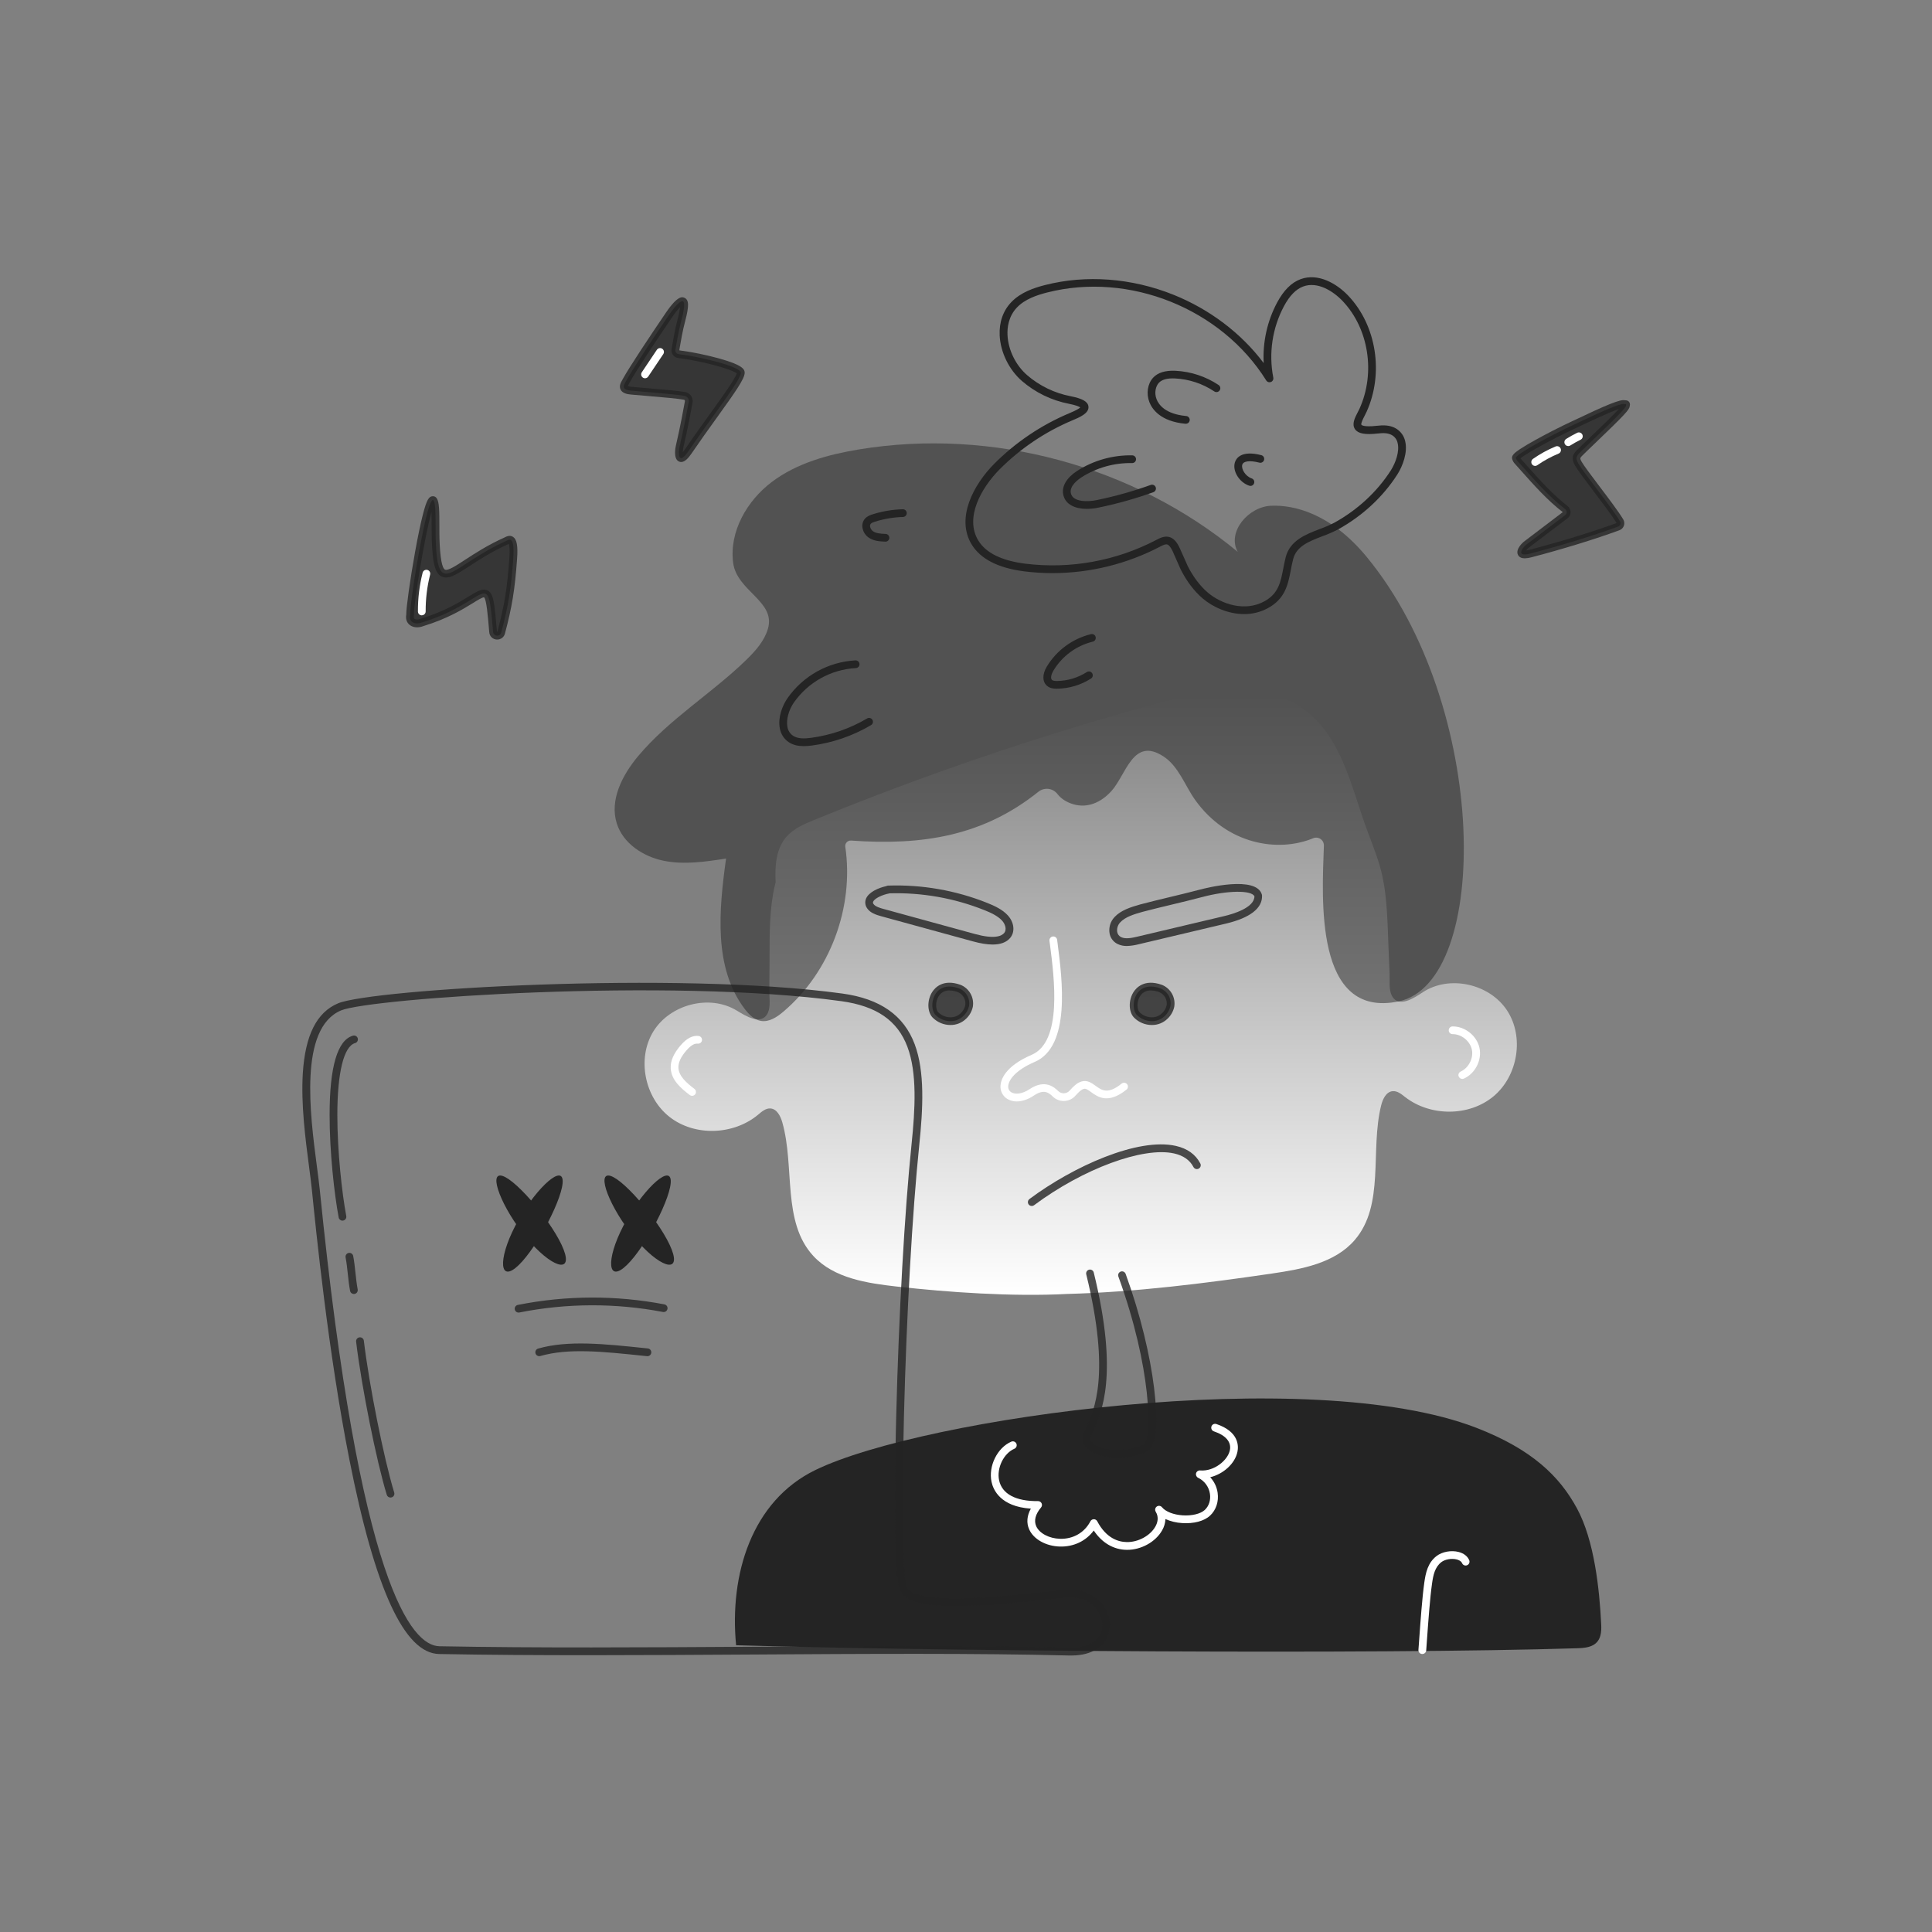 <svg width="286" height="286" viewBox="0 0 286 286" fill="none" xmlns="http://www.w3.org/2000/svg">
<rect x="0" y="0" width="286" height="286" fill="#808080" stroke="none"/>
<path d="M223.078 149.552C220.479 145.627 214.579 144.293 210.637 146.874C209.401 147.683 207.024 149.342 206.025 147.363C205.569 146.458 205.749 145.058 205.707 144.074C205.653 142.792 205.598 141.51 205.543 140.229C205.4 136.753 205.376 133.212 204.659 129.79C204.164 127.426 203.229 125.198 202.395 122.943C200.05 116.651 198.677 108.958 192.814 104.846C186.7 100.556 178.38 102.177 171.177 104.149C153.959 108.868 137.042 114.622 120.518 121.381C119.039 121.986 117.515 122.636 116.452 123.831C114.868 125.619 114.698 128.15 114.818 130.594C114.675 131.166 114.543 131.738 114.442 132.322C113.843 135.764 113.943 139.304 113.914 142.783C113.903 144.066 113.892 145.349 113.881 146.631C113.873 147.611 114.1 149.003 113.675 149.92C112.743 151.932 110.312 150.349 109.051 149.588C105.03 147.143 99.177 148.677 96.716 152.688C94.254 156.7 95.421 162.467 99.135 165.357C102.849 168.247 108.573 168.038 112.197 165.034C112.739 164.583 113.322 164.05 114.026 164.086C114.991 164.136 115.539 165.201 115.803 166.132C117.694 172.763 115.726 180.879 120.412 185.937C123.467 189.226 128.326 189.957 132.792 190.456C140.321 191.297 149.83 191.975 157.96 191.547C168.093 191.28 178.303 189.987 188.308 188.523C192.753 187.872 197.586 186.983 200.526 183.585C205.038 178.37 202.793 170.326 204.457 163.634C204.691 162.694 205.201 161.61 206.165 161.529C206.866 161.467 207.468 161.982 208.024 162.414C211.742 165.292 217.475 165.307 221.09 162.292C224.705 159.278 225.68 153.478 223.078 149.552Z" fill="url(#paint0_linear_405_8661)"/>
<path d="M102.456 162.221C102.331 162.221 102.21 162.18 102.111 162.105C100.794 161.104 99.382 159.893 99.288 158.148C99.23 157.063 99.717 155.945 100.771 154.726C101.666 153.695 102.533 153.249 103.419 153.359C103.57 153.378 103.707 153.456 103.8 153.576C103.893 153.696 103.935 153.848 103.916 153.998C103.897 154.149 103.819 154.286 103.699 154.379C103.579 154.472 103.427 154.513 103.276 154.495C102.803 154.437 102.251 154.766 101.635 155.477C100.777 156.459 100.388 157.313 100.429 158.087C100.497 159.344 101.689 160.349 102.802 161.194C102.897 161.267 102.967 161.367 103.002 161.482C103.037 161.596 103.035 161.719 102.997 161.832C102.958 161.946 102.885 162.044 102.788 162.114C102.691 162.184 102.574 162.221 102.454 162.221H102.456Z" fill="white"/>
<path d="M152.733 178.527C152.613 178.528 152.495 178.49 152.397 178.42C152.299 178.35 152.226 178.25 152.188 178.136C152.15 178.022 152.149 177.898 152.185 177.784C152.222 177.669 152.293 177.568 152.39 177.496C158.919 172.634 168.46 168.366 174.064 169.631C175.76 170.015 176.974 170.88 177.672 172.205C177.711 172.272 177.736 172.346 177.745 172.422C177.754 172.499 177.748 172.576 177.727 172.65C177.706 172.724 177.67 172.793 177.621 172.853C177.573 172.913 177.512 172.962 177.444 172.998C177.376 173.034 177.301 173.056 177.225 173.062C177.148 173.069 177.071 173.059 176.997 173.035C176.924 173.011 176.857 172.972 176.799 172.921C176.741 172.87 176.694 172.808 176.661 172.739C176.126 171.725 175.167 171.056 173.811 170.75C169.235 169.716 160.323 173.01 153.076 178.414C152.977 178.489 152.857 178.529 152.733 178.527Z" fill="#242424" fill-opacity="0.8"/>
<path d="M218.513 211.349C226.807 214.55 230.887 218.56 233.456 223.315C236.026 228.07 236.778 235.297 237.031 240.463C237.086 241.567 237.01 242.857 235.877 243.508C235.235 243.878 234.4 243.968 233.607 243.993C203.263 244.937 139.209 244.429 108.969 243.551C107.95 233.086 111.279 222.19 120.7 217.614C136.716 209.829 193.916 201.853 218.513 211.349Z" fill="#242424"/>
<path d="M210.546 244.846H210.504C210.429 244.841 210.355 244.82 210.288 244.787C210.221 244.753 210.162 244.706 210.113 244.649C210.064 244.592 210.026 244.526 210.003 244.454C209.979 244.383 209.97 244.308 209.976 244.233C210.013 243.744 210.052 243.189 210.095 242.593C210.282 239.994 210.536 236.436 210.848 234.251C211.05 232.83 211.356 231.357 212.647 230.352C213.477 229.707 214.828 229.457 215.936 229.745C216.693 229.943 217.246 230.375 217.493 230.962C217.55 231.102 217.55 231.258 217.492 231.397C217.434 231.536 217.324 231.646 217.186 231.705C217.047 231.763 216.891 231.765 216.752 231.709C216.612 231.653 216.5 231.545 216.439 231.407C216.296 231.067 215.882 230.914 215.647 230.852C214.888 230.655 213.903 230.828 213.359 231.254C212.403 231.998 212.165 233.173 211.989 234.413C211.683 236.558 211.43 240.093 211.244 242.674C211.201 243.272 211.161 243.828 211.126 244.319C211.114 244.464 211.048 244.599 210.941 244.697C210.833 244.795 210.692 244.849 210.546 244.846Z" fill="white"/>
<path d="M216.467 159.715C216.335 159.716 216.208 159.671 216.105 159.589C216.003 159.506 215.932 159.391 215.905 159.263C215.877 159.134 215.895 159 215.955 158.883C216.015 158.766 216.113 158.673 216.234 158.62C217.418 158.092 218.158 156.632 217.882 155.365C217.606 154.098 216.328 153.07 215.032 153.089C214.881 153.089 214.735 153.029 214.628 152.921C214.521 152.814 214.46 152.669 214.46 152.517C214.46 152.365 214.521 152.22 214.628 152.112C214.735 152.005 214.881 151.945 215.032 151.945H215.064C216.893 151.945 218.622 153.335 219.011 155.122C219.4 156.91 218.39 158.918 216.708 159.665C216.632 159.7 216.55 159.717 216.467 159.715V159.715Z" fill="white"/>
<path d="M166.806 140.04C166.343 140.048 165.884 139.951 165.464 139.754C165.149 139.606 164.874 139.385 164.663 139.108C164.452 138.832 164.311 138.508 164.252 138.165C164.18 137.736 164.209 137.296 164.335 136.88C164.461 136.463 164.682 136.082 164.98 135.764C165.92 134.755 167.328 134.299 168.808 133.883C170.219 133.508 171.756 133.139 173.241 132.781C174.725 132.424 176.244 132.059 177.648 131.687C178.496 131.462 185.96 129.562 186.8 132.425C186.813 132.469 186.821 132.515 186.823 132.561C186.906 134.437 185.057 135.876 181.476 136.724L168.606 139.771C168.018 139.929 167.414 140.019 166.806 140.04ZM169.114 134.988C167.797 135.357 166.554 135.754 165.825 136.547C165.649 136.733 165.518 136.957 165.442 137.201C165.365 137.445 165.345 137.703 165.383 137.957C165.41 138.123 165.478 138.28 165.58 138.414C165.682 138.549 165.815 138.656 165.968 138.727C166.605 139.035 167.499 138.862 168.36 138.657L181.23 135.611C182.579 135.292 185.679 134.374 185.699 132.688C185.286 131.75 181.728 131.79 177.962 132.793C176.551 133.169 175.015 133.538 173.529 133.894C172.044 134.25 170.511 134.616 169.114 134.988Z" fill="#242424" fill-opacity="0.8"/>
<path d="M146.94 139.821C146.124 139.821 145.153 139.665 144.019 139.354L130.517 135.653C129.676 135.423 128.818 135.141 128.362 134.453C128.216 134.248 128.124 134.009 128.097 133.759C128.069 133.508 128.105 133.255 128.203 133.023C128.616 132.056 130.015 131.44 131.206 131.171C131.285 131.126 131.374 131.101 131.465 131.098C136.482 130.927 141.481 131.8 146.144 133.661C147.252 134.106 148.386 134.636 149.178 135.493C150.15 136.547 150.295 137.964 149.523 138.863C148.964 139.505 148.111 139.821 146.94 139.821ZM131.713 132.242C130.558 132.452 129.457 133.006 129.255 133.479C129.23 133.537 129.222 133.602 129.233 133.664C129.243 133.727 129.271 133.785 129.314 133.832C129.571 134.22 130.352 134.433 130.82 134.562L144.32 138.263C147.136 139.033 148.228 138.611 148.649 138.12C149.069 137.628 148.822 136.804 148.331 136.272C147.694 135.581 146.696 135.119 145.712 134.725C141.264 132.952 136.5 132.107 131.713 132.242V132.242Z" fill="#242424" fill-opacity="0.8"/>
<path d="M171.781 146.316C167.938 144.935 167.169 149.125 168.294 150.25C169.42 151.376 171.326 151.51 172.448 150.383C172.856 149.992 173.139 149.489 173.263 148.938C173.355 148.397 173.258 147.841 172.988 147.363C172.718 146.886 172.291 146.516 171.781 146.316V146.316Z" fill="#242424" fill-opacity="0.8"/>
<path d="M170.508 151.736C169.527 151.734 168.587 151.345 167.891 150.654C167.066 149.831 167.02 148.098 167.789 146.871C168.184 146.242 169.381 144.876 171.968 145.776C172.607 146.024 173.142 146.484 173.48 147.081C173.819 147.677 173.941 148.372 173.827 149.048C173.681 149.71 173.343 150.314 172.855 150.785C172.546 151.09 172.181 151.332 171.779 151.495C171.376 151.658 170.946 151.739 170.512 151.735L170.508 151.736ZM170.365 146.622C170.044 146.608 169.726 146.679 169.443 146.83C169.16 146.981 168.922 147.206 168.756 147.48C168.253 148.284 168.303 149.452 168.696 149.847C169.177 150.324 169.827 150.593 170.505 150.594V150.594C170.788 150.598 171.07 150.545 171.333 150.44C171.596 150.335 171.836 150.178 172.038 149.98C172.364 149.667 172.593 149.267 172.697 148.827C172.762 148.421 172.687 148.005 172.485 147.647C172.282 147.289 171.965 147.011 171.583 146.857C171.194 146.712 170.783 146.633 170.368 146.622H170.365Z" fill="#242424" fill-opacity="0.8"/>
<path d="M141.971 146.316C138.128 144.935 137.36 149.125 138.486 150.25C139.611 151.376 141.516 151.51 142.633 150.383C143.041 149.992 143.324 149.489 143.448 148.938C143.54 148.397 143.444 147.842 143.175 147.365C142.906 146.887 142.481 146.517 141.971 146.316V146.316Z" fill="#242424" fill-opacity="0.8"/>
<path d="M140.7 151.736C139.718 151.734 138.777 151.345 138.081 150.654C137.258 149.831 137.212 148.098 137.981 146.871C138.376 146.242 139.573 144.869 142.16 145.776C142.798 146.025 143.33 146.486 143.667 147.082C144.005 147.678 144.126 148.373 144.01 149.048C143.865 149.71 143.527 150.315 143.039 150.785C142.73 151.09 142.365 151.331 141.963 151.494C141.561 151.657 141.13 151.739 140.697 151.735L140.7 151.736ZM140.557 146.622C140.236 146.608 139.917 146.679 139.634 146.83C139.351 146.981 139.114 147.206 138.948 147.48C138.444 148.284 138.493 149.452 138.888 149.847C139.369 150.324 140.019 150.593 140.697 150.594V150.594C140.98 150.598 141.262 150.546 141.525 150.44C141.789 150.335 142.029 150.179 142.231 149.98C142.557 149.667 142.786 149.267 142.89 148.827C142.955 148.421 142.88 148.005 142.677 147.648C142.475 147.29 142.157 147.011 141.776 146.857C141.389 146.713 140.98 146.633 140.567 146.622H140.557Z" fill="#242424" fill-opacity="0.8"/>
<path d="M176.889 118.372C181.649 125.078 189.251 126.222 194.407 124.083C194.584 124.011 194.776 123.985 194.966 124.006C195.155 124.028 195.336 124.096 195.493 124.206C195.649 124.315 195.775 124.461 195.861 124.632C195.946 124.803 195.987 124.992 195.98 125.183C195.727 132.84 194.488 150.843 207.027 148.243C220.671 145.416 220.546 104.558 202.308 82.433C196.97 75.958 191.505 74.721 188.151 74.87C184.798 75.018 181.602 78.753 183.223 81.691C167.842 68.964 146.84 63.282 127.139 66.533C122.571 67.288 117.954 68.555 114.259 71.343C110.564 74.132 107.942 78.701 108.527 83.292C109.066 87.529 114.884 88.996 113.675 93.093C113.149 94.879 111.858 96.331 110.529 97.632C105.397 102.637 99.089 106.424 94.475 111.921C92.132 114.718 90.203 118.432 91.309 121.908C92.248 124.859 95.21 126.803 98.246 127.421C101.282 128.038 104.42 127.564 107.482 127.093C106.43 134.711 105.597 143.239 110.249 149.363C110.864 150.173 111.642 150.963 112.644 151.129C113.871 151.332 115.031 150.557 115.979 149.746C122.893 143.873 126.45 134.309 125.131 125.344C125.114 125.225 125.125 125.104 125.161 124.989C125.198 124.875 125.259 124.77 125.342 124.683C125.424 124.595 125.525 124.527 125.637 124.484C125.749 124.44 125.869 124.423 125.989 124.432C136.723 125.203 145.634 123.684 153.731 117.196C153.939 117.031 154.178 116.91 154.434 116.839C154.69 116.768 154.958 116.749 155.221 116.783C155.484 116.818 155.738 116.904 155.967 117.038C156.196 117.172 156.396 117.351 156.555 117.564L156.564 117.575C157.122 118.29 157.972 118.778 158.832 119.039C161.018 119.704 163.025 118.753 164.508 117.122C166.734 114.682 167.704 109.022 172.23 111.974C174.472 113.431 175.403 116.274 176.889 118.372Z" fill="#242424" fill-opacity="0.5"/>
<path d="M184.182 90.905C181.846 90.905 179.57 89.896 178.033 88.586C176.781 87.515 175.69 86.079 174.792 84.319C174.738 84.212 174.633 83.97 174.437 83.518C174.213 82.996 173.904 82.281 173.6 81.619C173.332 81.047 173.059 80.692 172.807 80.606C172.556 80.521 172.222 80.661 171.751 80.91C166.829 83.488 161.356 84.837 155.8 84.841C154.393 84.842 152.988 84.753 151.592 84.575C147.758 84.084 145.157 82.75 143.846 80.612C141.446 76.683 144.14 71.718 147.175 68.659C150.358 65.467 154.132 62.925 158.286 61.174L158.33 61.156C159.198 60.791 159.731 60.506 159.922 60.31C159.77 60.206 159.35 59.992 158.228 59.771C155.656 59.271 153.258 58.107 151.274 56.394C149.365 54.731 148.105 52.151 147.985 49.66C147.894 47.709 148.484 46.006 149.701 44.733C151.106 43.256 153.11 42.601 154.706 42.195C160.777 40.645 167.521 41.154 173.692 43.625C179.086 45.789 183.76 49.338 187.067 53.747C186.905 50.636 187.591 47.539 189.054 44.788C190.039 42.959 191.176 41.828 192.528 41.327C195.13 40.368 197.897 41.979 199.62 43.808C203.767 48.204 204.868 55.248 202.31 60.937C202.217 61.144 202.108 61.357 202.001 61.563C201.809 61.934 201.412 62.707 201.535 62.885C201.545 62.9 201.821 63.261 203.848 63.028C204.706 62.93 205.716 62.897 206.604 63.404C206.956 63.604 207.263 63.875 207.505 64.2C207.747 64.525 207.918 64.897 208.008 65.293C208.42 66.963 207.644 68.999 206.853 70.236C204.728 73.558 201.693 76.371 198.077 78.373C197.334 78.758 196.566 79.093 195.777 79.374C193.79 80.136 191.916 80.855 191.43 82.769C191.287 83.306 191.19 83.844 191.088 84.363C190.659 86.551 190.262 88.619 187.702 90.02C186.622 90.609 185.411 90.913 184.182 90.905V90.905ZM172.661 79.438C172.838 79.438 173.013 79.466 173.181 79.523C173.761 79.72 174.226 80.238 174.643 81.14C174.955 81.815 175.265 82.537 175.501 83.065C175.644 83.401 175.787 83.718 175.825 83.8C176.654 85.426 177.652 86.744 178.789 87.716C180.811 89.445 184.292 90.591 187.156 89.023C189.244 87.879 189.564 86.235 189.969 84.151C190.073 83.617 190.18 83.065 190.323 82.496C190.951 80.007 193.299 79.106 195.37 78.313C196.109 78.051 196.829 77.739 197.525 77.379C200.977 75.47 203.87 72.789 205.892 69.627C206.607 68.499 207.205 66.808 206.893 65.573C206.841 65.328 206.738 65.097 206.59 64.896C206.442 64.695 206.253 64.527 206.035 64.405C205.433 64.063 204.688 64.09 203.973 64.171C202.082 64.386 201.038 64.192 200.588 63.538C200.076 62.794 200.556 61.864 200.98 61.043C201.084 60.841 201.183 60.651 201.266 60.471C203.638 55.193 202.619 48.663 198.786 44.598C197.313 43.036 195.001 41.64 192.923 42.407C191.843 42.806 190.907 43.764 190.063 45.336C188.343 48.573 187.788 52.303 188.49 55.902C188.517 56.033 188.496 56.17 188.432 56.288C188.368 56.406 188.265 56.497 188.14 56.547C188.015 56.596 187.877 56.6 187.75 56.558C187.623 56.516 187.514 56.431 187.443 56.316C180.798 45.673 167.152 40.2 154.994 43.303C153.552 43.672 151.743 44.256 150.539 45.522C149.29 46.837 149.091 48.469 149.145 49.605C149.248 51.796 150.358 54.066 152.041 55.53C153.873 57.112 156.088 58.187 158.464 58.649C160.258 59.002 161.054 59.462 161.128 60.189C161.23 61.183 159.819 61.776 158.788 62.209L158.743 62.228C154.723 63.921 151.071 66.379 147.988 69.465C145.244 72.23 142.769 76.651 144.824 80.016C145.94 81.843 148.267 82.996 151.739 83.439C158.441 84.273 165.237 83.039 171.219 79.904C171.653 79.667 172.144 79.438 172.657 79.438H172.661Z" fill="#242424"/>
<path d="M175.519 62.729H175.464C171.782 62.379 170.552 60.572 170.146 59.527C169.658 58.267 169.876 56.819 170.688 55.925C171.382 55.158 172.507 54.812 174.033 54.888C176.3 55.006 178.493 55.731 180.383 56.987C180.447 57.028 180.503 57.082 180.546 57.144C180.589 57.207 180.619 57.277 180.635 57.352C180.65 57.426 180.651 57.502 180.637 57.577C180.622 57.652 180.593 57.723 180.551 57.786C180.509 57.849 180.455 57.903 180.392 57.945C180.328 57.987 180.257 58.017 180.183 58.031C180.108 58.045 180.032 58.044 179.957 58.029C179.883 58.013 179.812 57.983 179.75 57.94C178.032 56.794 176.037 56.132 173.974 56.024C172.807 55.962 171.988 56.185 171.535 56.684C171.106 57.153 170.828 58.114 171.213 59.105C171.523 59.904 172.5 61.29 175.573 61.582C175.725 61.589 175.867 61.656 175.969 61.769C176.072 61.881 176.125 62.029 176.118 62.181C176.111 62.333 176.043 62.475 175.931 62.578C175.819 62.68 175.67 62.733 175.519 62.726V62.729Z" fill="#242424"/>
<path d="M160.89 75.328C159.205 75.328 157.711 74.726 157.396 73.229C157.136 71.998 157.894 70.709 159.474 69.694C161.902 68.146 164.733 67.35 167.612 67.406C167.687 67.408 167.761 67.424 167.83 67.454C167.899 67.484 167.961 67.528 168.013 67.582C168.065 67.636 168.106 67.7 168.133 67.77C168.16 67.84 168.174 67.915 168.172 67.99C168.17 68.065 168.154 68.139 168.124 68.208C168.094 68.277 168.05 68.339 167.996 68.391C167.942 68.443 167.878 68.484 167.808 68.511C167.738 68.538 167.663 68.552 167.588 68.55C164.936 68.499 162.327 69.234 160.092 70.662C159.663 70.937 158.287 71.918 158.519 72.999C158.805 74.372 161.093 74.286 162.271 74.046C165.022 73.484 167.73 72.726 170.372 71.776C170.513 71.732 170.665 71.744 170.798 71.809C170.93 71.875 171.032 71.989 171.082 72.128C171.132 72.267 171.127 72.42 171.066 72.555C171.006 72.689 170.896 72.796 170.76 72.852C168.066 73.821 165.305 74.595 162.5 75.167C161.97 75.273 161.43 75.328 160.89 75.328V75.328Z" fill="#242424"/>
<path d="M185.102 71.928C185.04 71.928 184.977 71.918 184.918 71.898C183.451 71.399 182.421 69.728 182.8 68.466C182.975 67.879 183.707 66.607 186.717 67.379C186.864 67.417 186.99 67.512 187.067 67.642C187.144 67.773 187.166 67.929 187.128 68.076C187.09 68.223 186.995 68.349 186.865 68.426C186.734 68.503 186.578 68.525 186.431 68.487C185.032 68.126 184.061 68.243 183.898 68.793C183.714 69.408 184.355 70.501 185.288 70.818C185.417 70.862 185.526 70.949 185.596 71.066C185.666 71.182 185.692 71.32 185.67 71.454C185.648 71.588 185.578 71.709 185.475 71.797C185.371 71.885 185.24 71.933 185.104 71.932L185.102 71.928Z" fill="#242424"/>
<path d="M118.974 110.451C118.2 110.451 117.418 110.308 116.737 109.851C116.394 109.615 116.102 109.313 115.878 108.961C115.655 108.61 115.504 108.217 115.436 107.807C115.131 106.188 115.826 104.442 116.58 103.348C117.723 101.715 119.222 100.363 120.965 99.394C122.707 98.426 124.646 97.866 126.637 97.757C126.789 97.749 126.937 97.803 127.049 97.905C127.161 98.008 127.228 98.15 127.235 98.302C127.242 98.454 127.189 98.602 127.087 98.714C126.984 98.826 126.842 98.894 126.69 98.9C124.876 99 123.108 99.51 121.52 100.393C119.931 101.276 118.565 102.507 117.522 103.996C116.74 105.132 116.364 106.545 116.561 107.595C116.601 107.857 116.695 108.109 116.836 108.334C116.977 108.559 117.162 108.752 117.381 108.903C118.11 109.398 119.138 109.344 120.047 109.225C122.986 108.835 125.817 107.858 128.37 106.351C128.5 106.277 128.655 106.256 128.8 106.295C128.945 106.333 129.069 106.427 129.145 106.556C129.222 106.685 129.245 106.839 129.209 106.985C129.173 107.13 129.081 107.256 128.954 107.335C126.266 108.923 123.285 109.953 120.19 110.363C119.787 110.419 119.381 110.448 118.974 110.451V110.451Z" fill="#242424"/>
<path d="M131.076 80.179H131.053C130.301 80.149 129.367 80.113 128.593 79.585C128.346 79.412 128.136 79.191 127.977 78.934C127.819 78.677 127.714 78.391 127.669 78.093C127.634 77.865 127.647 77.633 127.707 77.411C127.768 77.189 127.876 76.983 128.023 76.805C128.353 76.418 128.808 76.252 129.208 76.126C130.645 75.677 132.136 75.427 133.641 75.385C133.793 75.381 133.94 75.437 134.05 75.541C134.161 75.646 134.225 75.789 134.229 75.941C134.234 76.093 134.178 76.24 134.074 76.35C133.969 76.461 133.826 76.525 133.674 76.529C132.273 76.569 130.884 76.802 129.547 77.22C129.301 77.297 129.026 77.392 128.893 77.549C128.851 77.604 128.82 77.667 128.804 77.735C128.789 77.802 128.788 77.873 128.802 77.941C128.824 78.08 128.873 78.214 128.947 78.334C129.02 78.454 129.117 78.559 129.231 78.642C129.696 78.959 130.321 79.008 131.09 79.038C131.242 79.041 131.386 79.104 131.491 79.213C131.596 79.322 131.654 79.469 131.651 79.621C131.648 79.772 131.585 79.916 131.476 80.022C131.367 80.127 131.22 80.185 131.068 80.182L131.076 80.179Z" fill="#242424"/>
<path d="M156.439 101.955C155.969 101.955 155.393 101.892 154.957 101.494C154.294 100.89 154.289 99.823 154.944 98.71C155.661 97.512 156.609 96.468 157.732 95.638C158.856 94.809 160.133 94.21 161.489 93.877C161.563 93.857 161.64 93.852 161.715 93.863C161.791 93.874 161.864 93.899 161.93 93.938C161.995 93.977 162.052 94.029 162.098 94.091C162.143 94.153 162.175 94.223 162.193 94.297C162.211 94.371 162.213 94.449 162.201 94.524C162.188 94.599 162.16 94.671 162.119 94.736C162.078 94.801 162.025 94.856 161.962 94.9C161.899 94.943 161.828 94.974 161.753 94.989C160.547 95.286 159.411 95.819 158.411 96.557C157.412 97.296 156.569 98.225 155.93 99.291C155.644 99.774 155.461 100.406 155.729 100.649C155.892 100.799 156.245 100.815 156.497 100.809C158.049 100.784 159.563 100.329 160.872 99.495C160.936 99.452 161.007 99.422 161.082 99.407C161.157 99.392 161.234 99.393 161.309 99.408C161.383 99.423 161.454 99.453 161.517 99.496C161.58 99.54 161.634 99.595 161.675 99.659C161.717 99.724 161.745 99.796 161.758 99.871C161.771 99.946 161.769 100.023 161.751 100.098C161.734 100.172 161.702 100.242 161.657 100.304C161.612 100.366 161.556 100.418 161.49 100.458C160.001 101.406 158.278 101.922 156.512 101.949L156.439 101.955Z" fill="#242424"/>
<path d="M224.405 67.806C224.453 67.971 224.539 68.122 224.656 68.248C226.83 70.662 229.105 73.372 231.7 75.367C231.769 75.419 231.825 75.486 231.863 75.564C231.902 75.641 231.922 75.726 231.922 75.812C231.922 75.898 231.902 75.984 231.863 76.061C231.825 76.138 231.769 76.206 231.7 76.258L225.92 80.648C225.311 81.154 224.372 82.517 226.58 81.935C230.615 80.878 235.549 79.414 239.547 77.942C239.62 77.915 239.686 77.873 239.741 77.817C239.795 77.761 239.837 77.695 239.863 77.621C239.889 77.548 239.898 77.469 239.89 77.392C239.882 77.314 239.857 77.24 239.817 77.173C238.5 74.995 234.502 70.091 233.647 68.626C233.478 68.34 233.322 68.001 233.401 67.673C233.484 67.426 233.632 67.205 233.83 67.034C235.458 65.394 240.604 60.669 240.682 60.093C240.734 59.715 240.79 59.876 240.409 59.807C239.528 59.64 233.424 62.684 231.676 63.491C230.569 64.007 224.25 67.243 224.405 67.806Z" fill="#242424" fill-opacity="0.8"/>
<path d="M225.726 82.651C225.32 82.651 224.916 82.54 224.716 82.149C224.273 81.291 225.503 80.252 225.556 80.209L225.576 80.193L231.343 75.813C229.081 74.073 227.094 71.843 225.175 69.687C224.858 69.331 224.543 68.972 224.232 68.632C224.055 68.44 223.925 68.209 223.854 67.958V67.958C223.711 67.456 224.14 67.07 224.998 66.491C225.544 66.129 226.314 65.671 227.286 65.131C229.002 64.181 230.87 63.236 231.433 62.973C231.743 62.83 232.191 62.615 232.72 62.362C237.929 59.873 239.823 59.116 240.511 59.246C240.555 59.255 240.6 59.26 240.645 59.259C240.74 59.256 240.835 59.274 240.922 59.312C241.009 59.35 241.086 59.407 241.148 59.48C241.211 59.559 241.255 59.652 241.275 59.752C241.295 59.851 241.291 59.954 241.264 60.051C241.264 60.083 241.25 60.124 241.243 60.18C241.178 60.652 240.521 61.401 236.286 65.456C235.428 66.275 234.692 66.983 234.23 67.448C234.11 67.549 234.013 67.675 233.944 67.816C233.907 67.968 234.074 68.254 234.129 68.348C234.51 69.003 235.601 70.445 236.755 71.971C238.143 73.805 239.577 75.703 240.293 76.887C240.377 77.026 240.429 77.182 240.446 77.343C240.463 77.504 240.444 77.668 240.39 77.821C240.336 77.974 240.249 78.114 240.136 78.229C240.022 78.345 239.884 78.434 239.731 78.49C236.138 79.811 231.393 81.273 226.718 82.494C226.395 82.587 226.062 82.64 225.726 82.651V82.651ZM226.278 81.095C226.141 81.213 226.018 81.347 225.912 81.493C226.089 81.468 226.264 81.432 226.437 81.386C231.063 80.174 235.747 78.733 239.307 77.427C238.609 76.284 237.15 74.36 235.862 72.656C234.635 71.034 233.574 69.632 233.159 68.918C232.947 68.556 232.73 68.074 232.85 67.543C232.95 67.126 233.243 66.828 233.438 66.635C233.91 66.16 234.653 65.448 235.514 64.623C236.787 63.405 238.726 61.549 239.65 60.542C238.093 61.072 234.673 62.706 233.232 63.393C232.694 63.651 232.242 63.867 231.928 64.013C230.515 64.665 226.03 67.03 225.071 67.849L225.087 67.866C225.4 68.214 225.714 68.569 226.033 68.926C227.921 71.045 229.874 73.238 232.054 74.913C232.192 75.019 232.304 75.155 232.381 75.311C232.459 75.468 232.499 75.639 232.499 75.814C232.499 75.988 232.459 76.16 232.381 76.316C232.304 76.472 232.192 76.608 232.054 76.714L226.278 81.095Z" fill="#242424" fill-opacity="0.8"/>
<path d="M60.704 91.087C60.508 92.162 61.541 92.517 62.474 92.14L62.511 92.127C72.444 89.088 72.158 83.597 72.995 93.538C73.008 93.681 73.07 93.816 73.172 93.917C73.274 94.019 73.408 94.081 73.551 94.094C73.695 94.107 73.838 94.069 73.956 93.987C74.074 93.905 74.159 93.784 74.197 93.645C75.3 89.51 75.672 86.956 75.978 82.687C76.229 79.15 75.311 79.907 74.932 80.076C66.781 83.723 64.798 88.975 64.493 79.829C64.462 78.896 64.502 76.254 64.432 75.319C63.937 68.829 60.681 88.752 60.714 90.966C60.715 91.006 60.712 91.047 60.704 91.087V91.087Z" fill="#242424" fill-opacity="0.8"/>
<path d="M73.612 94.672C73.575 94.672 73.538 94.672 73.501 94.672C73.222 94.651 72.96 94.53 72.763 94.332C72.565 94.134 72.446 93.871 72.426 93.592C72.222 91.174 72.012 88.674 71.65 88.427C71.449 88.384 70.674 88.856 69.99 89.285C68.497 90.203 66.242 91.59 62.683 92.678C61.925 92.982 61.14 92.912 60.631 92.497C60.202 92.147 60.029 91.612 60.14 90.991C60.141 90.985 60.141 90.98 60.14 90.974C60.123 89.973 60.72 85.723 61.445 81.705C61.842 79.504 62.23 77.632 62.569 76.291C63.172 73.9 63.511 73.485 64.043 73.461C64.852 73.418 64.938 74.542 64.995 75.281C65.04 75.865 65.041 77.069 65.043 78.132C65.043 78.813 65.043 79.457 65.058 79.817C65.151 82.574 65.426 84.09 65.873 84.322C66.291 84.539 67.536 83.727 68.856 82.864C70.279 81.936 72.227 80.665 74.696 79.561L74.766 79.525C74.978 79.418 75.481 79.163 75.952 79.48C76.511 79.85 76.684 80.794 76.545 82.734C76.221 87.262 75.802 89.847 74.746 93.8C74.681 94.05 74.534 94.272 74.329 94.43C74.124 94.588 73.871 94.673 73.612 94.672V94.672ZM71.649 87.277C71.83 87.276 72.009 87.319 72.17 87.402C73.053 87.848 73.198 89.126 73.565 93.491C73.563 93.499 73.563 93.508 73.565 93.516C73.575 93.521 73.586 93.524 73.597 93.524C73.608 93.524 73.618 93.521 73.628 93.516V93.516C73.633 93.509 73.637 93.501 73.638 93.492C74.683 89.573 75.08 87.139 75.401 82.64C75.499 81.264 75.401 80.714 75.336 80.506L75.284 80.532C75.24 80.555 75.198 80.576 75.16 80.592C72.773 81.659 70.947 82.852 69.478 83.81C67.531 85.082 66.354 85.85 65.343 85.324C64.406 84.838 64.031 83.403 63.913 79.843C63.9 79.464 63.898 78.812 63.897 78.127C63.897 77.305 63.897 76.397 63.874 75.783C62.853 79.43 61.253 89.249 61.283 90.955C61.284 91.034 61.277 91.112 61.261 91.188V91.188C61.209 91.487 61.315 91.575 61.35 91.603C61.5 91.726 61.861 91.767 62.257 91.603C62.283 91.592 62.314 91.582 62.344 91.572C65.762 90.528 67.942 89.185 69.387 88.297C70.374 87.698 71.058 87.277 71.649 87.277Z" fill="#242424" fill-opacity="0.8"/>
<path d="M93.464 57.829C97.468 58.181 100.129 58.381 101.339 58.603C101.538 58.639 101.714 58.753 101.83 58.918C101.946 59.084 101.991 59.289 101.957 59.488C101.751 60.645 101.272 63.233 100.604 66.13C100.419 66.928 100.318 69.121 101.941 66.738C105.547 61.437 109.663 56.299 109.663 55.182C109.663 54.273 103.747 52.827 100.459 52.425C100.385 52.416 100.313 52.392 100.248 52.354C100.184 52.316 100.127 52.266 100.083 52.205C100.038 52.145 100.007 52.076 99.99 52.003C99.973 51.93 99.971 51.854 99.984 51.781C100.128 51.011 100.384 49.245 100.877 47.38C102.257 42.167 99.68 45.679 99.055 46.597C96.661 50.122 93.691 54.569 92.671 56.418C92.326 57.038 91.871 57.689 93.464 57.829Z" fill="#242424" fill-opacity="0.8"/>
<path d="M100.84 68.393C100.729 68.392 100.619 68.368 100.518 68.323C99.629 67.933 100 66.199 100.046 66.002C100.7 63.163 101.17 60.641 101.393 59.389C101.402 59.34 101.39 59.289 101.362 59.248C101.334 59.207 101.291 59.179 101.242 59.169C100.298 58.995 98.339 58.827 95.629 58.597L93.419 58.406C92.847 58.355 92.162 58.23 91.879 57.691C91.596 57.151 91.902 56.629 92.121 56.238L92.172 56.143C93.209 54.263 96.231 49.74 98.583 46.276C100.369 43.649 101.041 43.957 101.327 44.087C101.997 44.391 102.022 45.292 101.43 47.529C101.047 48.98 100.811 50.363 100.655 51.278C100.617 51.507 100.582 51.707 100.554 51.862C102.543 52.129 104.513 52.53 106.448 53.063C109.943 54.035 110.236 54.667 110.236 55.184C110.236 56.065 108.883 57.982 106.072 61.889C104.928 63.473 103.641 65.271 102.42 67.061C101.957 67.735 101.42 68.393 100.84 68.393ZM93.519 57.26L95.722 57.453C98.566 57.698 100.441 57.859 101.442 58.042C101.789 58.107 102.096 58.305 102.297 58.595C102.499 58.885 102.578 59.242 102.517 59.59C102.294 60.852 101.819 63.398 101.159 66.26C101.11 66.485 101.083 66.713 101.077 66.942C101.18 66.82 101.309 66.657 101.467 66.418C102.693 64.615 103.991 62.811 105.137 61.22C106.881 58.796 108.848 56.063 109.065 55.279C108.324 54.626 103.705 53.4 100.385 52.992C100.233 52.973 100.086 52.924 99.954 52.847C99.821 52.77 99.706 52.666 99.615 52.543C99.525 52.419 99.46 52.279 99.426 52.129C99.392 51.98 99.389 51.825 99.417 51.674C99.447 51.517 99.48 51.317 99.52 51.083C99.68 50.147 99.92 48.734 100.318 47.233C100.484 46.65 100.606 46.055 100.684 45.454C100.256 45.908 99.868 46.397 99.523 46.917C97.183 50.36 94.182 54.85 93.168 56.692L93.112 56.792C93.044 56.908 92.983 57.027 92.929 57.15C93.118 57.212 93.314 57.248 93.512 57.259L93.519 57.26Z" fill="#242424" fill-opacity="0.8"/>
<path d="M158.595 245.069H158.309C144.473 244.719 128.254 244.818 111.084 244.926C95.454 245.021 79.293 245.119 65.008 244.849C59.87 244.752 55.519 235.318 51.709 216.007C48.585 200.186 46.771 182.116 46.175 176.178C46.076 175.205 45.928 174.064 45.755 172.746C45.214 168.62 44.542 163.486 44.827 158.875C45.185 153.236 46.887 149.851 50.047 148.526C55.027 146.435 100.196 143.709 124.694 147.077C130.291 147.848 133.793 150.296 135.399 154.566C136.934 158.647 136.635 164.147 136.082 169.489C135.055 179.411 134.187 194.789 133.815 209.625C133.411 225.764 133.757 234.078 134.244 234.978C134.673 235.761 136.369 236.678 142.011 236.621C146.124 236.578 150.997 236.049 155.297 235.583C156.049 235.5 156.777 235.421 157.471 235.348C160.017 235.081 162.265 236.019 163.477 237.856C164.462 239.345 164.583 241.158 163.793 242.587C163.281 243.526 161.918 245.069 158.595 245.069ZM134.636 243.676C143.062 243.676 151.033 243.736 158.344 243.921C160.511 243.977 162.092 243.303 162.8 242.028C163.384 240.972 163.281 239.614 162.531 238.483C161.539 236.984 159.739 236.253 157.592 236.481C156.899 236.554 156.174 236.632 155.423 236.714C144.306 237.919 134.965 238.663 133.242 235.523C132.157 233.543 132.527 215.174 132.67 209.591C133.042 194.727 133.913 179.314 134.942 169.365C135.481 164.166 135.779 158.823 134.327 154.962C132.863 151.07 129.751 148.922 124.536 148.205C98.981 144.692 54.752 147.786 50.489 149.575C44.225 152.209 45.901 164.968 46.901 172.591C47.069 173.867 47.226 175.071 47.331 176.06C53.221 234.735 60.96 243.625 65.048 243.699C79.318 243.97 95.473 243.871 111.094 243.776C119.197 243.729 127.099 243.682 134.636 243.682V243.676Z" fill="#242424" fill-opacity="0.8"/>
<path d="M93.921 183.221C90.275 178.827 88.17 173.369 90.392 174.077C92.615 174.785 98.014 181.291 99.435 184.976C100.857 188.661 97.566 187.614 93.921 183.221Z" fill="#242424"/>
<path d="M77.921 183.221C74.275 178.827 72.17 173.369 74.392 174.077C76.615 174.785 82.014 181.291 83.435 184.976C84.857 188.661 81.566 187.614 77.921 183.221Z" fill="#242424"/>
<path d="M92.254 181.506C94.872 176.432 99.072 172.36 99.289 174.682C99.507 177.004 95.631 184.517 92.796 187.267C89.96 190.017 89.637 186.579 92.254 181.506Z" fill="#242424"/>
<path d="M76.254 181.506C78.872 176.432 83.072 172.36 83.289 174.682C83.507 177.004 79.631 184.517 76.796 187.267C73.96 190.017 73.637 186.579 76.254 181.506Z" fill="#242424"/>
<path d="M76.77 194.304C76.627 194.305 76.489 194.253 76.383 194.157C76.277 194.061 76.211 193.93 76.197 193.788C76.183 193.645 76.223 193.503 76.309 193.389C76.394 193.275 76.519 193.197 76.66 193.17C83.818 191.746 91.184 191.72 98.353 193.092C98.502 193.12 98.634 193.206 98.719 193.332C98.804 193.457 98.836 193.612 98.808 193.761C98.779 193.91 98.693 194.042 98.567 194.127C98.442 194.212 98.287 194.244 98.138 194.216C91.114 192.871 83.896 192.897 76.881 194.293C76.845 194.3 76.807 194.304 76.77 194.304V194.304Z" fill="#242424" fill-opacity="0.8"/>
<path d="M79.819 200.755C79.681 200.754 79.549 200.704 79.445 200.614C79.342 200.523 79.274 200.399 79.255 200.262C79.236 200.126 79.266 199.988 79.341 199.872C79.416 199.757 79.529 199.672 79.661 199.634C84.064 198.374 89.4 198.933 95.577 199.581L95.899 199.614C95.974 199.622 96.047 199.644 96.113 199.68C96.18 199.716 96.238 199.765 96.286 199.824C96.333 199.883 96.369 199.95 96.39 200.022C96.412 200.095 96.419 200.171 96.411 200.246C96.403 200.321 96.38 200.394 96.344 200.46C96.308 200.527 96.26 200.585 96.201 200.633C96.142 200.68 96.075 200.716 96.002 200.737C95.93 200.759 95.854 200.766 95.779 200.758L95.457 200.725C89.148 200.063 84.16 199.541 79.976 200.739C79.924 200.751 79.872 200.757 79.819 200.755V200.755Z" fill="#242424" fill-opacity="0.8"/>
<path d="M165.351 215.77C164.969 215.771 164.587 215.751 164.207 215.71C162.427 215.518 161.12 214.852 160.431 213.797C159.966 213.082 160.305 212.359 160.774 211.356C161.966 208.802 164.45 203.491 160.801 188.646C160.765 188.498 160.789 188.343 160.867 188.213C160.946 188.083 161.073 187.99 161.22 187.954C161.367 187.917 161.523 187.941 161.653 188.02C161.783 188.098 161.876 188.225 161.912 188.373C165.657 203.605 163.056 209.168 161.811 211.84C161.497 212.51 161.271 212.991 161.382 213.172C162.009 214.134 163.328 214.466 164.323 214.573C166.635 214.823 169.042 214.13 169.394 213.781C170.502 212.69 170.529 202.643 165.557 188.97C165.531 188.9 165.52 188.825 165.523 188.75C165.526 188.675 165.544 188.601 165.576 188.533C165.608 188.465 165.653 188.403 165.708 188.353C165.763 188.302 165.828 188.262 165.899 188.237C165.97 188.211 166.045 188.199 166.12 188.203C166.195 188.206 166.268 188.224 166.337 188.256C166.405 188.287 166.466 188.332 166.517 188.388C166.567 188.443 166.607 188.508 166.633 188.578C171.084 200.822 172.21 212.618 170.198 214.596C169.596 215.205 167.462 215.77 165.351 215.77Z" fill="#242424" fill-opacity="0.8"/>
<path d="M150.511 163.049C150.043 163.056 149.581 162.939 149.172 162.711C148.823 162.513 148.538 162.219 148.349 161.865C148.161 161.51 148.077 161.109 148.108 160.709C148.154 159.914 148.695 157.876 152.722 156.146C157.282 154.187 156.076 144.849 155.429 139.827L155.357 139.271C155.338 139.12 155.38 138.968 155.473 138.848C155.566 138.728 155.703 138.65 155.853 138.631C156.004 138.612 156.156 138.654 156.276 138.747C156.395 138.84 156.473 138.977 156.492 139.128L156.563 139.682C157.25 144.999 158.527 154.898 153.172 157.199C150.362 158.407 149.311 159.838 149.251 160.774C149.232 160.961 149.267 161.15 149.354 161.317C149.441 161.485 149.575 161.623 149.74 161.714C150.248 162 151.223 162.026 152.438 161.215C154.766 159.664 156.179 161.052 156.644 161.509C156.756 161.619 156.888 161.706 157.034 161.764C157.18 161.821 157.337 161.849 157.494 161.845C157.651 161.841 157.805 161.805 157.948 161.739C158.091 161.674 158.219 161.58 158.324 161.464L158.36 161.426C158.84 160.897 159.387 160.296 160.132 160.087C160.964 159.854 161.613 160.323 162.187 160.738C163.118 161.41 163.997 162.045 166.029 160.419C166.087 160.369 166.155 160.332 166.228 160.309C166.301 160.285 166.378 160.277 166.454 160.284C166.531 160.292 166.605 160.314 166.672 160.35C166.74 160.387 166.799 160.436 166.847 160.496C166.895 160.556 166.93 160.625 166.951 160.699C166.972 160.772 166.978 160.849 166.968 160.925C166.958 161.001 166.934 161.075 166.895 161.141C166.857 161.207 166.805 161.265 166.744 161.311C164.027 163.482 162.518 162.388 161.517 161.666C161.021 161.307 160.727 161.11 160.439 161.188C160.01 161.308 159.603 161.76 159.207 162.189L159.171 162.228C158.962 162.458 158.708 162.644 158.425 162.774C158.143 162.903 157.837 162.975 157.526 162.983C157.215 162.992 156.905 162.937 156.616 162.823C156.327 162.709 156.063 162.538 155.842 162.319C155.227 161.714 154.508 161.205 153.073 162.162C152.204 162.75 151.312 163.049 150.511 163.049Z" fill="white"/>
<path d="M166.864 229.428H166.774C164.831 229.396 163.131 228.39 161.912 226.568C160.754 228.128 158.935 228.999 156.881 228.94C154.828 228.882 153.003 227.858 152.353 226.399C151.924 225.441 152.017 224.377 152.6 223.329C148.065 223.03 147.023 220.505 146.781 219.371C146.287 217.037 147.628 214.308 149.709 213.413C149.848 213.353 150.005 213.351 150.146 213.407C150.287 213.464 150.4 213.573 150.46 213.713C150.52 213.852 150.522 214.01 150.466 214.151C150.41 214.292 150.3 214.404 150.16 214.464C148.575 215.146 147.518 217.324 147.9 219.135C148.329 221.155 150.376 222.252 153.668 222.213C153.778 222.212 153.885 222.243 153.978 222.301C154.071 222.359 154.145 222.442 154.192 222.542C154.239 222.641 154.256 222.751 154.242 222.86C154.227 222.968 154.182 223.071 154.111 223.154C153.275 224.144 153.028 225.105 153.396 225.933C153.864 226.983 155.311 227.749 156.914 227.792C158.859 227.851 160.542 226.882 161.415 225.204C161.463 225.111 161.535 225.033 161.624 224.978C161.714 224.924 161.816 224.895 161.921 224.895C162.025 224.893 162.128 224.921 162.218 224.975C162.308 225.029 162.38 225.106 162.428 225.199C163.753 227.707 165.534 228.258 166.796 228.278C168.477 228.31 170.256 227.347 171.024 226C171.337 225.452 171.596 224.624 171.088 223.789C171.011 223.666 170.983 223.517 171.012 223.374C171.04 223.231 171.122 223.104 171.24 223.019C171.359 222.935 171.506 222.898 171.65 222.918C171.795 222.938 171.926 223.012 172.018 223.126C172.55 223.772 173.715 224.23 175.061 224.32C176.438 224.413 177.732 224.098 178.35 223.519C178.968 222.94 179.247 222.063 179.112 221.138C179.037 220.628 178.838 220.144 178.532 219.728C178.225 219.313 177.822 218.98 177.356 218.757C177.237 218.698 177.142 218.599 177.088 218.478C177.034 218.356 177.023 218.219 177.059 218.091C177.095 217.963 177.174 217.851 177.284 217.775C177.393 217.699 177.525 217.664 177.658 217.675C179.72 217.848 181.753 216.179 182.061 214.682C182.311 213.475 181.47 212.482 179.694 211.887C179.623 211.864 179.557 211.826 179.5 211.777C179.444 211.727 179.397 211.667 179.364 211.6C179.33 211.533 179.31 211.46 179.305 211.385C179.3 211.31 179.309 211.234 179.333 211.163C179.357 211.092 179.395 211.026 179.444 210.969C179.493 210.913 179.553 210.866 179.62 210.833C179.688 210.799 179.761 210.779 179.836 210.774C179.911 210.769 179.986 210.778 180.057 210.802C183.411 211.927 183.359 214.052 183.182 214.913C182.817 216.682 181.081 218.211 179.151 218.681C179.745 219.315 180.128 220.117 180.249 220.976C180.436 222.274 180.019 223.538 179.132 224.36C178.246 225.182 176.71 225.58 174.985 225.464C174.136 225.417 173.302 225.215 172.524 224.87C172.499 225.469 172.325 226.052 172.019 226.568C171.051 228.262 168.943 229.428 166.864 229.428Z" fill="white"/>
<path d="M50.697 180.695C50.563 180.695 50.434 180.648 50.331 180.563C50.229 180.478 50.159 180.359 50.135 180.228C49.486 176.756 48.789 170.519 48.793 165.03C48.793 157.927 49.955 153.987 52.225 153.321C52.298 153.296 52.376 153.286 52.453 153.292C52.529 153.298 52.604 153.319 52.673 153.355C52.741 153.391 52.802 153.44 52.851 153.499C52.9 153.559 52.936 153.628 52.958 153.702C52.98 153.775 52.986 153.853 52.977 153.93C52.968 154.006 52.944 154.08 52.905 154.147C52.867 154.214 52.815 154.272 52.754 154.319C52.692 154.365 52.622 154.399 52.547 154.418C50.894 154.904 49.943 158.772 49.937 165.031C49.937 170.448 50.62 176.597 51.259 180.017C51.287 180.166 51.255 180.321 51.169 180.446C51.083 180.571 50.952 180.657 50.803 180.685C50.768 180.691 50.732 180.695 50.697 180.695Z" fill="#242424" fill-opacity="0.8"/>
<path d="M52.386 191.552C52.253 191.551 52.125 191.505 52.023 191.421C51.92 191.337 51.85 191.22 51.825 191.09C51.673 190.317 51.578 189.429 51.486 188.571C51.396 187.736 51.303 186.874 51.161 186.15C51.146 186.076 51.146 186 51.16 185.926C51.175 185.852 51.204 185.781 51.245 185.718C51.287 185.655 51.341 185.601 51.404 185.559C51.467 185.517 51.537 185.488 51.612 185.474C51.686 185.459 51.762 185.459 51.836 185.474C51.91 185.49 51.98 185.519 52.043 185.562C52.106 185.604 52.159 185.659 52.2 185.722C52.242 185.785 52.27 185.856 52.284 185.93C52.436 186.702 52.531 187.59 52.623 188.448C52.713 189.284 52.806 190.146 52.948 190.869C52.962 190.943 52.962 191.019 52.947 191.093C52.932 191.167 52.903 191.237 52.861 191.299C52.819 191.362 52.765 191.415 52.703 191.457C52.64 191.498 52.569 191.527 52.496 191.542C52.459 191.548 52.422 191.552 52.386 191.552V191.552Z" fill="#242424" fill-opacity="0.8"/>
<path d="M57.801 221.686C57.679 221.686 57.559 221.646 57.461 221.573C57.363 221.5 57.291 221.398 57.255 221.281C55.718 216.262 53.512 205.244 52.717 198.61C52.699 198.458 52.742 198.305 52.837 198.185C52.931 198.065 53.07 197.988 53.221 197.97C53.373 197.952 53.526 197.995 53.646 198.089C53.766 198.184 53.843 198.322 53.861 198.474C54.649 205.052 56.834 215.977 58.356 220.946C58.378 221.018 58.386 221.094 58.378 221.169C58.371 221.244 58.349 221.316 58.314 221.383C58.279 221.449 58.23 221.508 58.172 221.556C58.114 221.604 58.047 221.64 57.975 221.661C57.919 221.678 57.86 221.687 57.801 221.686Z" fill="#242424" fill-opacity="0.8"/>
<path d="M62.44 91.091C62.288 91.091 62.143 91.031 62.035 90.924C61.928 90.816 61.868 90.671 61.868 90.519C61.856 88.593 62.087 86.674 62.557 84.806C62.572 84.73 62.603 84.659 62.647 84.595C62.691 84.531 62.748 84.477 62.813 84.436C62.878 84.395 62.952 84.367 63.028 84.355C63.104 84.343 63.182 84.347 63.257 84.365C63.332 84.384 63.403 84.418 63.464 84.465C63.526 84.512 63.577 84.571 63.615 84.638C63.653 84.705 63.678 84.779 63.686 84.856C63.695 84.933 63.688 85.011 63.665 85.085C63.22 86.859 63.001 88.683 63.012 90.512C63.012 90.664 62.952 90.809 62.844 90.916C62.737 91.024 62.592 91.084 62.44 91.084V91.091Z" fill="white"/>
<path d="M95.484 55.996C95.381 55.996 95.279 55.968 95.19 55.914C95.101 55.861 95.028 55.785 94.98 55.693C94.931 55.602 94.908 55.498 94.913 55.395C94.918 55.291 94.952 55.191 95.01 55.105L97.237 51.782C97.322 51.656 97.453 51.568 97.602 51.539C97.751 51.509 97.905 51.54 98.031 51.624C98.157 51.709 98.245 51.84 98.274 51.989C98.304 52.138 98.273 52.292 98.188 52.418L95.96 55.737C95.909 55.816 95.838 55.881 95.755 55.926C95.672 55.972 95.579 55.996 95.484 55.996V55.996Z" fill="white"/>
<path d="M227.253 68.974C227.131 68.974 227.013 68.935 226.915 68.863C226.817 68.791 226.744 68.689 226.707 68.573C226.671 68.457 226.672 68.332 226.712 68.217C226.751 68.102 226.826 68.002 226.926 67.933C227.974 67.199 229.099 66.582 230.28 66.092C230.421 66.034 230.578 66.034 230.718 66.092C230.859 66.15 230.97 66.261 231.028 66.401C231.087 66.541 231.087 66.699 231.029 66.839C230.971 66.979 230.86 67.091 230.719 67.149C229.612 67.606 228.557 68.181 227.573 68.865C227.48 68.933 227.368 68.971 227.253 68.974V68.974Z" fill="white"/>
<path d="M232.149 66.033C232.025 66.033 231.905 65.993 231.806 65.919C231.707 65.844 231.634 65.74 231.6 65.621C231.565 65.502 231.57 65.375 231.614 65.259C231.658 65.143 231.739 65.044 231.843 64.978C232.375 64.643 232.925 64.337 233.489 64.061C233.625 64 233.779 63.994 233.919 64.045C234.059 64.095 234.174 64.198 234.239 64.332C234.304 64.466 234.315 64.62 234.268 64.761C234.221 64.903 234.122 65.02 233.99 65.09C233.462 65.348 232.949 65.634 232.453 65.948C232.362 66.004 232.256 66.034 232.149 66.033Z" fill="white"/>
<defs>
<linearGradient id="paint0_linear_405_8661" x1="166.008" y1="191.679" x2="166.008" y2="102.137" gradientUnits="userSpaceOnUse">
<stop stop-color="white"/>
<stop offset="1" stop-color="white" stop-opacity="0"/>
</linearGradient>
</defs>
</svg>
